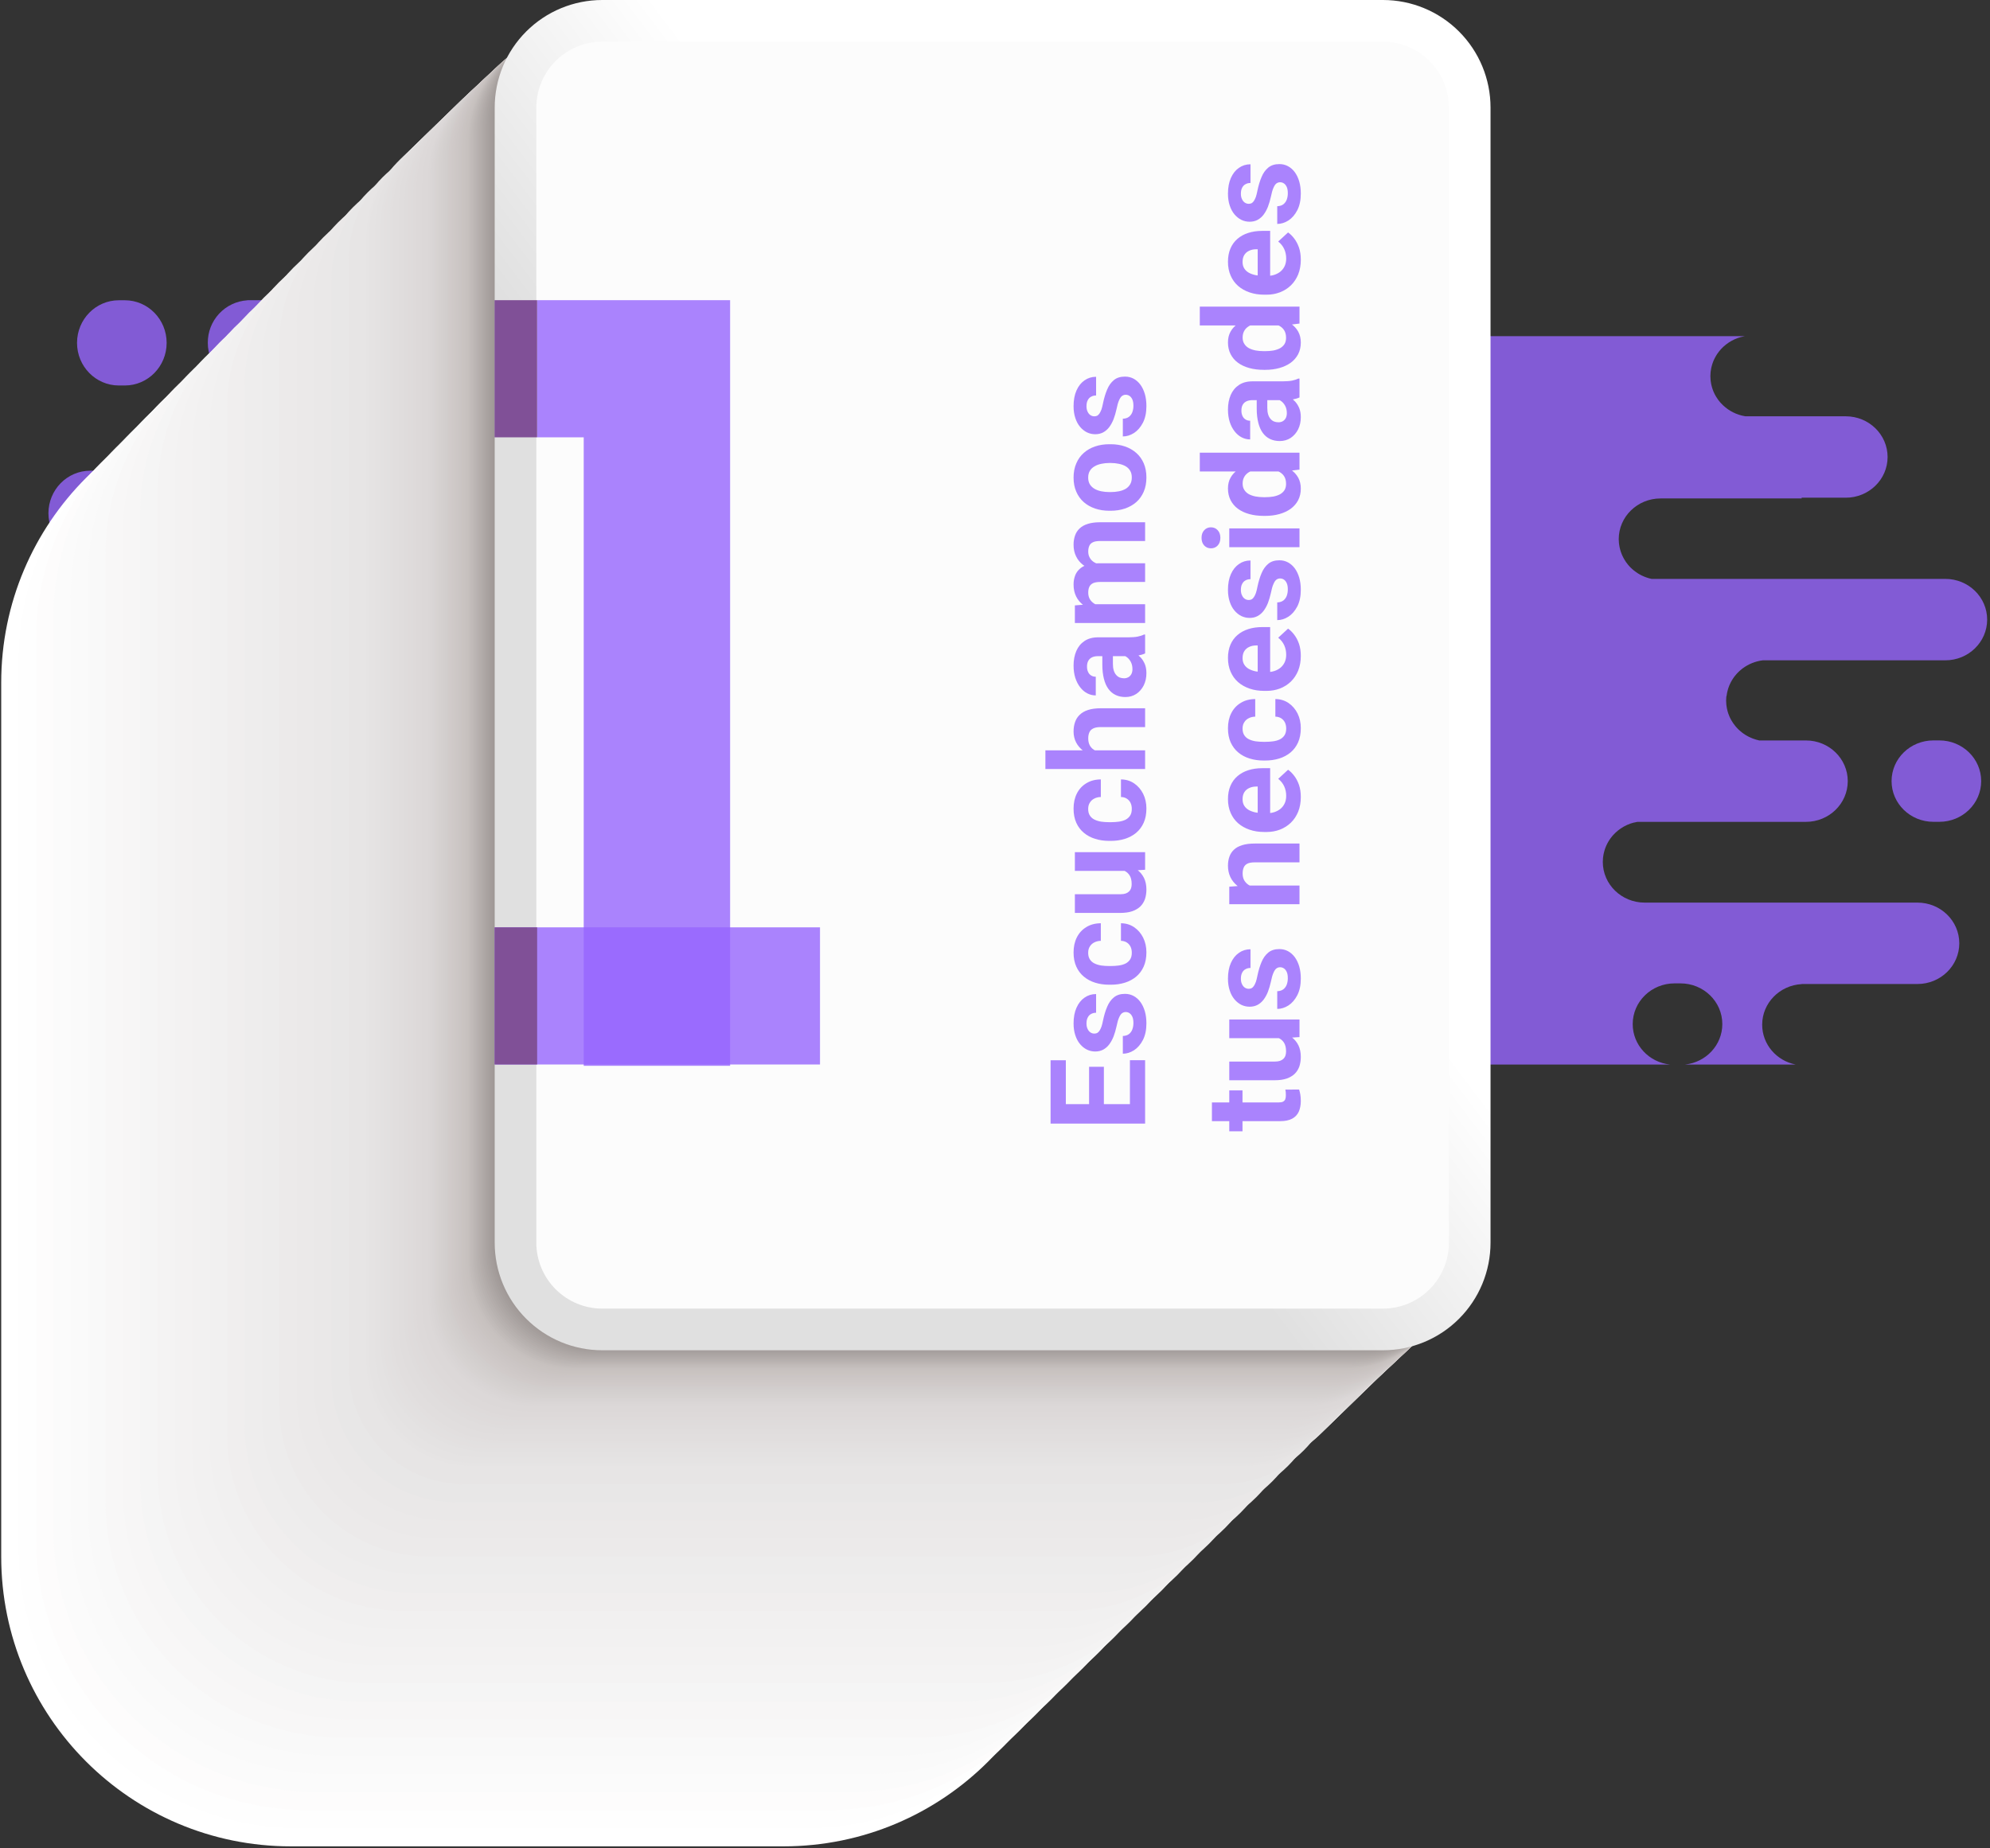 <svg width="464" height="431" viewBox="0 0 464 431" fill="none" xmlns="http://www.w3.org/2000/svg">
<rect x="0" y="0" width="464" height="431" fill="#333333" stroke="none"/>
<path d="M27.712 89.896H29.105C34.493 89.896 38.856 85.443 38.856 79.959C38.856 74.475 34.493 70.023 29.105 70.023H27.712C22.328 70.023 17.961 74.475 17.961 79.959C17.961 85.443 22.328 89.896 27.712 89.896Z" fill="#9665FD" fill-opacity="0.8"/>
<path d="M103.87 70.004H57.665V70.032C55.154 70.195 52.801 71.314 51.088 73.158C49.376 75.002 48.433 77.433 48.454 79.95C48.454 85.257 52.532 89.576 57.665 89.868V89.896H84.663C90.047 89.896 94.414 94.349 94.414 99.833C94.414 105.317 90.047 109.769 84.663 109.769H21.046C15.659 109.769 11.293 114.222 11.293 119.706C11.293 120.032 11.311 120.355 11.342 120.672C11.342 120.78 11.37 120.883 11.386 120.982C11.411 121.19 11.438 121.398 11.476 121.603C11.501 121.731 11.531 121.855 11.562 121.979C11.603 122.156 11.643 122.336 11.696 122.51C11.749 122.684 11.777 122.774 11.82 122.904C11.864 123.035 11.929 123.215 11.991 123.376C12.053 123.538 12.099 123.647 12.158 123.78C12.217 123.914 12.289 124.06 12.354 124.196C12.419 124.333 12.497 124.476 12.571 124.609C12.646 124.743 12.711 124.845 12.782 124.963C12.854 125.081 12.959 125.252 13.055 125.389C13.151 125.525 13.185 125.569 13.251 125.659C13.366 125.814 13.477 125.969 13.601 126.118L13.685 126.212C14.386 127.033 15.216 127.735 16.143 128.289L16.18 128.311C16.404 128.441 16.636 128.565 16.872 128.677L16.947 128.714C17.18 128.826 17.418 128.925 17.66 129.025L17.741 129.053C17.989 129.143 18.241 129.227 18.495 129.295L18.557 129.314C18.821 129.382 19.091 129.444 19.364 129.494H58.67C64.055 129.494 68.421 133.947 68.421 139.43C68.421 144.914 64.055 149.367 58.67 149.367H47.784C47.307 149.475 46.84 149.618 46.384 149.796L46.17 149.876C45.996 149.948 45.829 150.029 45.664 150.112L45.354 150.255C45.199 150.339 45.044 150.426 44.901 150.516C44.758 150.606 44.693 150.64 44.591 150.709C44.488 150.777 44.311 150.895 44.175 150.994L43.864 151.224C43.737 151.326 43.61 151.429 43.486 151.535C43.362 151.64 43.287 151.718 43.176 151.811C43.064 151.904 42.949 152.025 42.84 152.121C42.732 152.218 42.636 152.351 42.53 152.469C42.425 152.587 42.344 152.674 42.257 152.78C42.08 153 41.913 153.23 41.754 153.466C41.689 153.562 41.63 153.668 41.568 153.777C41.472 153.932 41.379 154.087 41.289 154.245C41.199 154.404 41.174 154.472 41.118 154.587C41.062 154.702 40.963 154.897 40.892 155.062C40.82 155.227 40.795 155.301 40.749 155.422C40.702 155.543 40.622 155.755 40.566 155.925C40.529 156.046 40.488 156.168 40.454 156.292C40.401 156.469 40.358 156.652 40.318 156.835C40.29 156.953 40.262 157.071 40.24 157.192C40.2 157.397 40.172 157.605 40.147 157.813C40.147 157.916 40.116 158.018 40.106 158.124C40.075 158.434 40.057 158.745 40.057 159.077C40.057 159.409 40.075 159.735 40.106 160.058C40.106 160.167 40.138 160.276 40.15 160.369C40.178 160.577 40.206 160.788 40.246 160.99C40.271 161.12 40.305 161.248 40.333 161.375C40.377 161.552 40.417 161.732 40.47 161.906C40.522 162.08 40.556 162.179 40.603 162.316C40.65 162.452 40.712 162.626 40.771 162.782C40.83 162.937 40.889 163.064 40.954 163.204C41.019 163.344 41.078 163.48 41.149 163.617C41.221 163.754 41.298 163.903 41.379 164.042C41.459 164.182 41.519 164.281 41.593 164.399C41.667 164.517 41.779 164.688 41.875 164.831L42.096 165.142C42.207 165.288 42.322 165.433 42.44 165.573C42.508 165.654 42.58 165.732 42.651 165.809C42.788 165.958 42.924 166.12 43.067 166.247L43.244 166.412C43.408 166.564 43.576 166.722 43.75 166.859L43.846 166.93C45.212 168.013 46.847 168.704 48.575 168.93H91.174C96.558 168.93 100.925 173.383 100.925 178.867C100.925 184.35 96.558 188.803 91.174 188.803H22.675C21.922 188.971 21.193 189.231 20.503 189.577L20.289 189.682C20.118 189.772 19.951 189.872 19.786 189.971C19.699 190.024 19.616 190.073 19.532 190.129C19.377 190.229 19.221 190.334 19.079 190.44L18.815 190.642C18.678 190.75 18.539 190.862 18.408 190.977L18.148 191.219C18.024 191.337 17.899 191.455 17.782 191.576C17.664 191.697 17.608 191.769 17.521 191.868C17.434 191.968 17.304 192.107 17.21 192.235C17.037 192.449 16.872 192.676 16.717 192.905C16.646 193.011 16.587 193.12 16.518 193.216C16.45 193.312 16.335 193.526 16.252 193.663C16.168 193.8 16.134 193.896 16.075 194.014C16.016 194.132 15.923 194.324 15.854 194.483C15.786 194.641 15.755 194.722 15.709 194.846C15.662 194.97 15.584 195.175 15.528 195.343C15.473 195.511 15.451 195.588 15.417 195.712C15.364 195.889 15.321 196.073 15.28 196.253C15.252 196.374 15.224 196.492 15.2 196.613C15.162 196.815 15.134 197.023 15.11 197.234C15.11 197.34 15.079 197.439 15.069 197.544C15.038 197.855 15.02 198.166 15.02 198.498C15.02 203.991 19.386 208.434 24.773 208.434H57.668V208.615H67.955C73.34 208.615 77.706 213.071 77.706 218.551C77.706 224.032 73.34 228.488 67.955 228.488H44.557C44.268 228.538 43.983 228.597 43.703 228.671C41.805 229.175 40.103 230.241 38.822 231.73L38.719 231.845C38.589 232 38.471 232.155 38.35 232.323C38.288 232.407 38.226 232.487 38.167 232.574C38.065 232.72 37.971 232.885 37.878 233.022C37.785 233.158 37.742 233.242 37.68 233.357C37.618 233.472 37.525 233.643 37.45 233.789C37.376 233.935 37.323 234.053 37.261 234.189C37.199 234.326 37.14 234.466 37.084 234.608C37.028 234.751 36.972 234.919 36.919 235.068C36.867 235.217 36.829 235.338 36.789 235.475C36.749 235.611 36.699 235.822 36.656 235.999C36.628 236.127 36.597 236.251 36.572 236.381C36.532 236.583 36.504 236.791 36.479 237.002C36.479 237.108 36.445 237.217 36.435 237.313C36.404 237.624 36.386 237.953 36.386 238.282C36.386 238.611 36.404 238.903 36.432 239.213C36.432 239.316 36.457 239.415 36.469 239.524C36.497 239.732 36.525 239.937 36.562 240.145C36.584 240.26 36.609 240.375 36.634 240.49C36.674 240.673 36.721 240.856 36.774 241.036C36.805 241.154 36.839 241.269 36.876 241.384C36.932 241.561 36.997 241.735 37.062 241.909C37.106 242.017 37.143 242.126 37.189 242.219C37.276 242.424 37.376 242.626 37.475 242.84C37.574 243.055 37.649 243.151 37.742 243.328C37.835 243.505 37.9 243.604 37.987 243.738C38.074 243.871 38.167 244.002 38.263 244.135C38.359 244.269 38.403 244.331 38.477 244.427C38.552 244.523 38.694 244.7 38.809 244.834C38.874 244.911 38.943 244.986 39.011 245.06C39.141 245.2 39.272 245.34 39.405 245.47L39.554 245.61C40.269 246.278 41.08 246.835 41.959 247.262L42.043 247.302C42.257 247.405 42.474 247.498 42.698 247.582L42.794 247.619C43.024 247.706 43.256 247.784 43.495 247.852C44.354 248.103 45.244 248.231 46.139 248.234H106.001C106.896 248.231 107.786 248.103 108.645 247.852H274.298V70.004H103.87ZM89.781 149.414H88.387C83 149.414 78.637 144.961 78.637 139.477C78.637 133.993 83 129.54 88.387 129.54H89.781C95.165 129.54 99.531 133.993 99.531 139.477C99.531 144.961 95.165 149.414 89.781 149.414Z" fill="#9665FD" fill-opacity="0.8"/>
<g style="mix-blend-mode:multiply">
<path d="M182.674 91.65H67.812C30.516 91.65 0.282 121.904 0.282 159.223V363.006C0.282 400.325 30.516 430.578 67.812 430.578H182.674C219.97 430.578 250.204 400.325 250.204 363.006V159.223C250.204 121.904 219.97 91.65 182.674 91.65Z" fill="white"/>
<path d="M187.791 88.741H69.83C33.658 88.741 4.335 118.082 4.335 154.276V360.817C4.335 397.011 33.658 426.352 69.83 426.352H187.791C223.963 426.352 253.286 397.011 253.286 360.817V154.276C253.286 118.082 223.963 88.741 187.791 88.741Z" fill="#FEFEFE"/>
<path d="M192.909 85.834H71.847C36.799 85.834 8.388 114.264 8.388 149.333V358.631C8.388 393.7 36.799 422.129 71.847 422.129H192.909C227.956 422.129 256.368 393.7 256.368 358.631V149.333C256.368 114.264 227.956 85.834 192.909 85.834Z" fill="#FDFCFC"/>
<path d="M198.029 82.925H73.864C39.941 82.925 12.441 110.442 12.441 144.386V356.441C12.441 390.386 39.941 417.903 73.864 417.903H198.029C231.952 417.903 259.452 390.386 259.452 356.441V144.386C259.452 110.442 231.952 82.925 198.029 82.925Z" fill="#FBFBFB"/>
<path d="M203.146 80.018H75.881C43.082 80.018 16.494 106.624 16.494 139.443V354.255C16.494 387.075 43.082 413.68 75.881 413.68H203.146C235.945 413.68 262.534 387.075 262.534 354.255V139.443C262.534 106.624 235.945 80.018 203.146 80.018Z" fill="#FAFAFA"/>
<path d="M208.264 77.109H77.898C46.224 77.109 20.546 102.802 20.546 134.496V352.069C20.546 383.763 46.224 409.457 77.898 409.457H208.264C239.938 409.457 265.615 383.763 265.615 352.069V134.496C265.615 102.802 239.938 77.109 208.264 77.109Z" fill="#F9F9F9"/>
<path d="M213.381 74.199H79.918C49.367 74.199 24.599 98.982 24.599 129.553V349.877C24.599 380.448 49.367 405.231 79.918 405.231H213.381C243.933 405.231 268.7 380.448 268.7 349.877V129.553C268.7 98.982 243.933 74.199 213.381 74.199Z" fill="#F8F7F7"/>
<path d="M218.498 71.293H81.936C52.508 71.293 28.652 95.163 28.652 124.609V347.691C28.652 377.137 52.508 401.007 81.936 401.007H218.498C247.926 401.007 271.782 377.137 271.782 347.691V124.609C271.782 95.163 247.926 71.293 218.498 71.293Z" fill="#F7F6F6"/>
<path d="M223.616 68.383H83.953C55.649 68.383 32.705 91.342 32.705 119.663V345.502C32.705 373.823 55.649 396.781 83.953 396.781H223.616C251.919 396.781 274.863 373.823 274.863 345.502V119.663C274.863 91.342 251.919 68.383 223.616 68.383Z" fill="#F5F5F5"/>
<path d="M228.733 65.477H85.97C58.791 65.477 36.758 87.523 36.758 114.719V343.316C36.758 370.511 58.791 392.558 85.97 392.558H228.733C255.912 392.558 277.945 370.511 277.945 343.316V114.719C277.945 87.523 255.912 65.477 228.733 65.477Z" fill="#F4F3F3"/>
<path d="M233.857 62.567H87.99C61.935 62.567 40.814 83.702 40.814 109.772V341.13C40.814 367.2 61.935 388.335 87.99 388.335H233.857C259.911 388.335 281.033 367.2 281.033 341.13V109.772C281.033 83.702 259.911 62.567 233.857 62.567Z" fill="#F3F2F2"/>
<path d="M238.974 59.657H90.007C65.077 59.657 44.867 79.88 44.867 104.826V338.94C44.867 363.886 65.077 384.109 90.007 384.109H238.974C263.904 384.109 284.114 363.886 284.114 338.94V104.826C284.114 79.88 263.904 59.657 238.974 59.657Z" fill="#F2F1F1"/>
<path d="M244.088 56.751H92.027C68.22 56.751 48.92 76.063 48.92 99.885V336.751C48.92 360.574 68.22 379.886 92.027 379.886H244.088C267.896 379.886 287.196 360.574 287.196 336.751V99.885C287.196 76.063 267.896 56.751 244.088 56.751Z" fill="#F1F0F0"/>
<path d="M249.208 53.841H94.044C71.361 53.841 52.973 72.241 52.973 94.939V334.562C52.973 357.26 71.361 375.66 94.044 375.66H249.208C271.892 375.66 290.28 357.26 290.28 334.562V94.939C290.28 72.241 271.892 53.841 249.208 53.841Z" fill="#F0EEEE"/>
<path d="M254.326 50.935H96.062C74.502 50.935 57.026 68.423 57.026 89.995V332.376C57.026 353.948 74.502 371.436 96.062 371.436H254.326C275.885 371.436 293.362 353.948 293.362 332.376V89.995C293.362 68.423 275.885 50.935 254.326 50.935Z" fill="#EEEDED"/>
<path d="M259.443 48.025H98.079C77.644 48.025 61.078 64.601 61.078 85.049V330.19C61.078 350.637 77.644 367.213 98.079 367.213H259.443C279.878 367.213 296.443 350.637 296.443 330.19V85.049C296.443 64.601 279.878 48.025 259.443 48.025Z" fill="#EDECEC"/>
<path d="M264.56 45.116H100.096C80.785 45.116 65.131 60.78 65.131 80.102V328.001C65.131 347.323 80.785 362.987 100.096 362.987H264.56C283.871 362.987 299.525 347.323 299.525 328.001V80.102C299.525 60.78 283.871 45.116 264.56 45.116Z" fill="#ECEAEA"/>
<path d="M269.681 42.209H102.113C83.927 42.209 69.184 56.961 69.184 75.159V325.815C69.184 344.012 83.927 358.764 102.113 358.764H269.681C287.867 358.764 302.61 344.012 302.61 325.815V75.159C302.61 56.961 287.867 42.209 269.681 42.209Z" fill="#EBE9E9"/>
<path d="M274.795 39.3H104.133C87.07 39.3 73.237 53.141 73.237 70.215V323.622C73.237 340.696 87.07 354.538 104.133 354.538H274.795C291.858 354.538 305.691 340.696 305.691 323.622V70.215C305.691 53.141 291.858 39.3 274.795 39.3Z" fill="#EAE8E8"/>
<path d="M279.912 36.393H106.15C90.211 36.393 77.29 49.322 77.29 65.272V321.436C77.29 337.385 90.211 350.315 106.15 350.315H279.912C295.851 350.315 308.773 337.385 308.773 321.436V65.272C308.773 49.322 295.851 36.393 279.912 36.393Z" fill="#E8E7E7"/>
<path d="M285.033 33.483H108.168C93.353 33.483 81.343 45.501 81.343 60.325V319.25C81.343 334.074 93.353 346.092 108.168 346.092H285.033C299.848 346.092 311.857 334.074 311.857 319.25V60.325C311.857 45.501 299.848 33.483 285.033 33.483Z" fill="#E7E5E5"/>
<path d="M290.153 30.574H110.188C96.497 30.574 85.399 41.679 85.399 55.378V317.061C85.399 330.76 96.497 341.866 110.188 341.866H290.153C303.844 341.866 314.942 330.76 314.942 317.061V55.378C314.942 41.679 303.844 30.574 290.153 30.574Z" fill="#E6E4E4"/>
<path d="M290.839 29.906H110.874C97.183 29.906 86.085 41.012 86.085 54.711V316.393C86.085 330.093 97.183 341.198 110.874 341.198H290.839C304.529 341.198 315.628 330.093 315.628 316.393V54.711C315.628 41.012 304.529 29.906 290.839 29.906Z" fill="#E5E3E3"/>
<path d="M291.528 29.239H111.562C97.872 29.239 86.773 40.344 86.773 54.043V315.726C86.773 329.425 97.872 340.53 111.562 340.53H291.528C305.218 340.53 316.317 329.425 316.317 315.726V54.043C316.317 40.344 305.218 29.239 291.528 29.239Z" fill="#E5E3E3"/>
<path d="M292.217 28.571H112.251C98.561 28.571 87.463 39.676 87.463 53.376V315.058C87.463 328.757 98.561 339.863 112.251 339.863H292.217C305.907 339.863 317.006 328.757 317.006 315.058V53.376C317.006 39.676 305.907 28.571 292.217 28.571Z" fill="#E4E2E2"/>
<path d="M292.903 27.903H112.937C99.247 27.903 88.148 39.009 88.148 52.708V314.391C88.148 328.09 99.247 339.195 112.937 339.195H292.903C306.593 339.195 317.692 328.09 317.692 314.391V52.708C317.692 39.009 306.593 27.903 292.903 27.903Z" fill="#E4E2E2"/>
<path d="M293.591 27.233H113.626C99.936 27.233 88.837 38.338 88.837 52.037V313.72C88.837 327.419 99.936 338.524 113.626 338.524H293.591C307.282 338.524 318.38 327.419 318.38 313.72V52.037C318.38 38.338 307.282 27.233 293.591 27.233Z" fill="#E3E1E1"/>
<path d="M294.28 26.565H114.315C100.625 26.565 89.526 37.67 89.526 51.37V313.052C89.526 326.751 100.625 337.857 114.315 337.857H294.28C307.971 337.857 319.069 326.751 319.069 313.052V51.37C319.069 37.67 307.971 26.565 294.28 26.565Z" fill="#E3E0E0"/>
<path d="M294.966 25.898H115.001C101.31 25.898 90.212 37.003 90.212 50.702V312.385C90.212 326.084 101.31 337.189 115.001 337.189H294.966C308.657 337.189 319.755 326.084 319.755 312.385V50.702C319.755 37.003 308.657 25.898 294.966 25.898Z" fill="#E2E0E0"/>
<path d="M295.655 25.23H115.69C101.999 25.23 90.901 36.335 90.901 50.034V311.717C90.901 325.416 101.999 336.521 115.69 336.521H295.655C309.346 336.521 320.444 325.416 320.444 311.717V50.034C320.444 36.335 309.346 25.23 295.655 25.23Z" fill="#E2DFDF"/>
<path d="M296.344 24.559H116.379C102.688 24.559 91.59 35.664 91.59 49.364V311.046C91.59 324.745 102.688 335.851 116.379 335.851H296.344C310.035 335.851 321.133 324.745 321.133 311.046V49.364C321.133 35.664 310.035 24.559 296.344 24.559Z" fill="#E1DEDE"/>
<path d="M297.03 23.892H117.065C103.374 23.892 92.276 34.997 92.276 48.696V310.379C92.276 324.078 103.374 335.183 117.065 335.183H297.03C310.72 335.183 321.819 324.078 321.819 310.379V48.696C321.819 34.997 310.72 23.892 297.03 23.892Z" fill="#E1DEDE"/>
<path d="M297.719 23.224H117.754C104.063 23.224 92.965 34.329 92.965 48.028V309.711C92.965 323.41 104.063 334.515 117.754 334.515H297.719C311.409 334.515 322.508 323.41 322.508 309.711V48.028C322.508 34.329 311.409 23.224 297.719 23.224Z" fill="#E0DDDD"/>
<path d="M298.408 22.556H118.442C104.752 22.556 93.653 33.662 93.653 47.361V309.043C93.653 322.743 104.752 333.848 118.442 333.848H298.408C312.098 333.848 323.197 322.743 323.197 309.043V47.361C323.197 33.662 312.098 22.556 298.408 22.556Z" fill="#E0DDDD"/>
<path d="M299.097 21.886H119.131C105.441 21.886 94.342 32.991 94.342 46.69V308.373C94.342 322.072 105.441 333.177 119.131 333.177H299.097C312.787 333.177 323.886 322.072 323.886 308.373V46.69C323.886 32.991 312.787 21.886 299.097 21.886Z" fill="#DFDCDC"/>
<path d="M299.783 21.218H119.817C106.127 21.218 95.028 32.323 95.028 46.022V307.705C95.028 321.404 106.127 332.509 119.817 332.509H299.783C313.473 332.509 324.572 321.404 324.572 307.705V46.022C324.572 32.323 313.473 21.218 299.783 21.218Z" fill="#DFDBDB"/>
<path d="M300.471 20.55H120.506C106.816 20.55 95.717 31.656 95.717 45.355V307.037C95.717 320.737 106.816 331.842 120.506 331.842H300.471C314.162 331.842 325.26 320.737 325.26 307.037V45.355C325.26 31.656 314.162 20.55 300.471 20.55Z" fill="#DEDBDB"/>
<path d="M301.16 19.883H121.195C107.504 19.883 96.406 30.988 96.406 44.687V306.37C96.406 320.069 107.504 331.174 121.195 331.174H301.16C314.851 331.174 325.949 320.069 325.949 306.37V44.687C325.949 30.988 314.851 19.883 301.16 19.883Z" fill="#DEDADA"/>
<path d="M301.846 19.215H121.881C108.19 19.215 97.092 30.32 97.092 44.02V305.702C97.092 319.401 108.19 330.507 121.881 330.507H301.846C315.537 330.507 326.635 319.401 326.635 305.702V44.02C326.635 30.32 315.537 19.215 301.846 19.215Z" fill="#DDD9D9"/>
<path d="M302.535 18.544H122.57C108.879 18.544 97.781 29.65 97.781 43.349V305.031C97.781 318.731 108.879 329.836 122.57 329.836H302.535C316.226 329.836 327.324 318.731 327.324 305.031V43.349C327.324 29.65 316.226 18.544 302.535 18.544Z" fill="#DDD9D9"/>
<path d="M303.224 17.877H123.259C109.568 17.877 98.47 28.982 98.47 42.681V304.364C98.47 318.063 109.568 329.168 123.259 329.168H303.224C316.915 329.168 328.013 318.063 328.013 304.364V42.681C328.013 28.982 316.915 17.877 303.224 17.877Z" fill="#DCD8D8"/>
<path d="M303.91 17.209H123.945C110.254 17.209 99.156 28.314 99.156 42.014V303.696C99.156 317.395 110.254 328.501 123.945 328.501H303.91C317.6 328.501 328.699 317.395 328.699 303.696V42.014C328.699 28.314 317.6 17.209 303.91 17.209Z" fill="#DCD8D8"/>
<path d="M304.599 16.541H124.634C110.943 16.541 99.844 27.647 99.844 41.346V303.029C99.844 316.728 110.943 327.833 124.634 327.833H304.599C318.289 327.833 329.388 316.728 329.388 303.029V41.346C329.388 27.647 318.289 16.541 304.599 16.541Z" fill="#DBD7D7"/>
<path d="M305.027 16.141H125.062C111.371 16.141 100.273 27.246 100.273 40.945V302.628C100.273 316.327 111.371 327.432 125.062 327.432H305.027C318.718 327.432 329.816 316.327 329.816 302.628V40.945C329.816 27.246 318.718 16.141 305.027 16.141Z" fill="#DAD6D6"/>
<path d="M305.455 15.74H125.49C111.799 15.74 100.701 26.846 100.701 40.545V302.227C100.701 315.927 111.799 327.032 125.49 327.032H305.455C319.146 327.032 330.244 315.927 330.244 302.227V40.545C330.244 26.846 319.146 15.74 305.455 15.74Z" fill="#D9D5D5"/>
<path d="M305.881 15.34H125.915C112.225 15.34 101.126 26.445 101.126 40.144V301.827C101.126 315.526 112.225 326.631 125.915 326.631H305.881C319.571 326.631 330.669 315.526 330.669 301.827V40.144C330.669 26.445 319.571 15.34 305.881 15.34Z" fill="#D8D4D4"/>
<path d="M306.309 14.939H126.343C112.653 14.939 101.554 26.044 101.554 39.744V301.426C101.554 315.125 112.653 326.231 126.343 326.231H306.309C319.999 326.231 331.098 315.125 331.098 301.426V39.744C331.098 26.044 319.999 14.939 306.309 14.939Z" fill="#D7D3D2"/>
<path d="M306.737 14.539H126.772C113.081 14.539 101.983 25.644 101.983 39.343V301.026C101.983 314.725 113.081 325.83 126.772 325.83H306.737C320.428 325.83 331.526 314.725 331.526 301.026V39.343C331.526 25.644 320.428 14.539 306.737 14.539Z" fill="#D6D2D1"/>
<path d="M307.165 14.138H127.2C113.509 14.138 102.411 25.243 102.411 38.943V300.625C102.411 314.324 113.509 325.43 127.2 325.43H307.165C320.856 325.43 331.954 314.324 331.954 300.625V38.943C331.954 25.243 320.856 14.138 307.165 14.138Z" fill="#D5D1D0"/>
<path d="M307.59 13.738H127.625C113.935 13.738 102.836 24.843 102.836 38.542V300.225C102.836 313.924 113.935 325.029 127.625 325.029H307.59C321.281 325.029 332.379 313.924 332.379 300.225V38.542C332.379 24.843 321.281 13.738 307.59 13.738Z" fill="#D4D0CF"/>
<path d="M308.019 13.337H128.053C114.363 13.337 103.264 24.442 103.264 38.141V299.824C103.264 313.523 114.363 324.628 128.053 324.628H308.019C321.709 324.628 332.808 313.523 332.808 299.824V38.141C332.808 24.442 321.709 13.337 308.019 13.337Z" fill="#D3CFCE"/>
<path d="M308.447 12.936H128.482C114.791 12.936 103.693 24.042 103.693 37.741V299.423C103.693 313.123 114.791 324.228 128.482 324.228H308.447C322.137 324.228 333.236 313.123 333.236 299.423V37.741C333.236 24.042 322.137 12.936 308.447 12.936Z" fill="#D2CECD"/>
<path d="M308.875 12.536H128.91C115.219 12.536 104.121 23.641 104.121 37.34V299.023C104.121 312.722 115.219 323.827 128.91 323.827H308.875C322.566 323.827 333.664 312.722 333.664 299.023V37.34C333.664 23.641 322.566 12.536 308.875 12.536Z" fill="#D1CDCC"/>
<path d="M309.3 12.135H129.335C115.644 12.135 104.546 23.241 104.546 36.94V298.622C104.546 312.321 115.644 323.427 129.335 323.427H309.3C322.991 323.427 334.089 312.321 334.089 298.622V36.94C334.089 23.241 322.991 12.135 309.3 12.135Z" fill="#D1CBCA"/>
<path d="M309.728 11.735H129.763C116.073 11.735 104.974 22.84 104.974 36.539V298.222C104.974 311.921 116.073 323.026 129.763 323.026H309.728C323.419 323.026 334.517 311.921 334.517 298.222V36.539C334.517 22.84 323.419 11.735 309.728 11.735Z" fill="#D0CAC9"/>
<path d="M310.157 11.334H130.192C116.501 11.334 105.403 22.439 105.403 36.139V297.821C105.403 311.52 116.501 322.626 130.192 322.626H310.157C323.847 322.626 334.946 311.52 334.946 297.821V36.139C334.946 22.439 323.847 11.334 310.157 11.334Z" fill="#CFC9C8"/>
<path d="M310.585 10.933H130.62C116.929 10.933 105.831 22.039 105.831 35.738V297.421C105.831 311.12 116.929 322.225 130.62 322.225H310.585C324.276 322.225 335.374 311.12 335.374 297.421V35.738C335.374 22.039 324.276 10.933 310.585 10.933Z" fill="#CEC8C7"/>
<path d="M311.01 10.533H131.045C117.354 10.533 106.256 21.638 106.256 35.337V297.02C106.256 310.719 117.354 321.824 131.045 321.824H311.01C324.701 321.824 335.799 310.719 335.799 297.02V35.337C335.799 21.638 324.701 10.533 311.01 10.533Z" fill="#CDC7C6"/>
<path d="M311.438 10.132H131.473C117.783 10.132 106.684 21.238 106.684 34.937V296.619C106.684 310.319 117.783 321.424 131.473 321.424H311.438C325.129 321.424 336.227 310.319 336.227 296.619V34.937C336.227 21.238 325.129 10.132 311.438 10.132Z" fill="#CCC6C5"/>
<path d="M311.867 9.732H131.901C118.211 9.732 107.112 20.837 107.112 34.536V296.219C107.112 309.918 118.211 321.023 131.901 321.023H311.867C325.557 321.023 336.656 309.918 336.656 296.219V34.536C336.656 20.837 325.557 9.732 311.867 9.732Z" fill="#CBC5C4"/>
<path d="M312.295 9.334H132.33C118.639 9.334 107.541 20.44 107.541 34.139V295.821C107.541 309.52 118.639 320.626 132.33 320.626H312.295C325.985 320.626 337.084 309.52 337.084 295.821V34.139C337.084 20.44 325.985 9.334 312.295 9.334Z" fill="#CAC4C2"/>
<path d="M312.72 8.934H132.755C119.064 8.934 107.966 20.039 107.966 33.738V295.421C107.966 309.12 119.064 320.225 132.755 320.225H312.72C326.411 320.225 337.509 309.12 337.509 295.421V33.738C337.509 20.039 326.411 8.934 312.72 8.934Z" fill="#C9C3C1"/>
<path d="M313.148 8.533H133.183C119.493 8.533 108.394 19.639 108.394 33.338V295.02C108.394 308.719 119.493 319.825 133.183 319.825H313.148C326.839 319.825 337.937 308.719 337.937 295.02V33.338C337.937 19.639 326.839 8.533 313.148 8.533Z" fill="#C8C2C0"/>
<path d="M313.577 8.133H133.611C119.921 8.133 108.822 19.238 108.822 32.937V294.62C108.822 308.319 119.921 319.424 133.611 319.424H313.577C327.267 319.424 338.366 308.319 338.366 294.62V32.937C338.366 19.238 327.267 8.133 313.577 8.133Z" fill="#C7C1BF"/>
<path d="M313.949 7.831H133.984C120.293 7.831 109.195 18.937 109.195 32.636V294.318C109.195 308.018 120.293 319.123 133.984 319.123H313.949C327.64 319.123 338.738 308.018 338.738 294.318V32.636C338.738 18.937 327.64 7.831 313.949 7.831Z" fill="#C5BFBD"/>
<path d="M314.324 7.527H134.359C120.669 7.527 109.57 18.632 109.57 32.331V294.014C109.57 307.713 120.669 318.819 134.359 318.819H314.324C328.015 318.819 339.113 307.713 339.113 294.014V32.331C339.113 18.632 328.015 7.527 314.324 7.527Z" fill="#C2BCBA"/>
<path d="M314.697 7.226H134.732C121.041 7.226 109.943 18.331 109.943 32.03V293.713C109.943 307.412 121.041 318.517 134.732 318.517H314.697C328.387 318.517 339.486 307.412 339.486 293.713V32.03C339.486 18.331 328.387 7.226 314.697 7.226Z" fill="#C0BAB8"/>
<path d="M315.072 6.925H135.107C121.416 6.925 110.318 18.03 110.318 31.729V293.412C110.318 307.111 121.416 318.216 135.107 318.216H315.072C328.763 318.216 339.861 307.111 339.861 293.412V31.729C339.861 18.03 328.763 6.925 315.072 6.925Z" fill="#BDB7B5"/>
<path d="M315.445 6.623H135.479C121.789 6.623 110.69 17.729 110.69 31.428V293.111C110.69 306.81 121.789 317.915 135.479 317.915H315.445C329.135 317.915 340.234 306.81 340.234 293.111V31.428C340.234 17.729 329.135 6.623 315.445 6.623Z" fill="#BBB5B3"/>
<path d="M315.817 6.322H135.852C122.161 6.322 111.063 17.427 111.063 31.127V292.809C111.063 306.508 122.161 317.614 135.852 317.614H315.817C329.508 317.614 340.606 306.508 340.606 292.809V31.127C340.606 17.427 329.508 6.322 315.817 6.322Z" fill="#B8B2B0"/>
<path d="M316.193 6.021H136.227C122.537 6.021 111.438 17.126 111.438 30.826V292.508C111.438 306.207 122.537 317.313 136.227 317.313H316.193C329.883 317.313 340.982 306.207 340.982 292.508V30.826C340.982 17.126 329.883 6.021 316.193 6.021Z" fill="#B6B0AE"/>
<path d="M316.565 5.72H136.6C122.909 5.72 111.811 16.825 111.811 30.524V292.207C111.811 305.906 122.909 317.011 136.6 317.011H316.565C330.256 317.011 341.354 305.906 341.354 292.207V30.524C341.354 16.825 330.256 5.72 316.565 5.72Z" fill="#B4ADAB"/>
<path d="M316.941 5.419H136.975C123.285 5.419 112.186 16.524 112.186 30.223V291.906C112.186 305.605 123.285 316.71 136.975 316.71H316.941C330.631 316.71 341.73 305.605 341.73 291.906V30.223C341.73 16.524 330.631 5.419 316.941 5.419Z" fill="#B1ABA9"/>
<path d="M317.313 5.117H137.348C123.657 5.117 112.559 16.223 112.559 29.922V291.605C112.559 305.304 123.657 316.409 137.348 316.409H317.313C331.003 316.409 342.102 305.304 342.102 291.605V29.922C342.102 16.223 331.003 5.117 317.313 5.117Z" fill="#AFA8A6"/>
<path d="M317.688 4.816H137.723C124.033 4.816 112.934 15.921 112.934 29.621V291.303C112.934 305.002 124.033 316.108 137.723 316.108H317.688C331.379 316.108 342.477 305.002 342.477 291.303V29.621C342.477 15.921 331.379 4.816 317.688 4.816Z" fill="#ACA6A4"/>
<path d="M318.061 4.512H138.096C124.405 4.512 113.307 15.617 113.307 29.316V290.999C113.307 304.698 124.405 315.803 138.096 315.803H318.061C331.751 315.803 342.85 304.698 342.85 290.999V29.316C342.85 15.617 331.751 4.512 318.061 4.512Z" fill="#AAA3A1"/>
<path d="M318.436 4.211H138.471C124.78 4.211 113.682 15.316 113.682 29.015V290.698C113.682 304.397 124.78 315.502 138.471 315.502H318.436C332.127 315.502 343.225 304.397 343.225 290.698V29.015C343.225 15.316 332.127 4.211 318.436 4.211Z" fill="#A7A19F"/>
<path d="M318.809 3.909H138.843C125.153 3.909 114.054 15.015 114.054 28.714V290.397C114.054 304.096 125.153 315.201 138.843 315.201H318.809C332.499 315.201 343.598 304.096 343.598 290.397V28.714C343.598 15.015 332.499 3.909 318.809 3.909Z" fill="#A59E9C"/>
<path d="M319.184 3.608H139.219C125.528 3.608 114.43 14.714 114.43 28.413V290.095C114.43 303.795 125.528 314.9 139.219 314.9H319.184C332.875 314.9 343.973 303.795 343.973 290.095V28.413C343.973 14.714 332.875 3.608 319.184 3.608Z" fill="#A39C9A"/>
<path d="M319.557 3.307H139.591C125.901 3.307 114.802 14.412 114.802 28.111V289.794C114.802 303.493 125.901 314.599 139.591 314.599H319.557C333.247 314.599 344.346 303.493 344.346 289.794V28.111C344.346 14.412 333.247 3.307 319.557 3.307Z" fill="#A09997"/>
<path d="M319.929 3.006H139.964C126.273 3.006 115.175 14.111 115.175 27.81V289.493C115.175 303.192 126.273 314.297 139.964 314.297H319.929C333.62 314.297 344.718 303.192 344.718 289.493V27.81C344.718 14.111 333.62 3.006 319.929 3.006Z" fill="#9E9795"/>
<path d="M320.304 2.705H140.339C126.649 2.705 115.55 13.81 115.55 27.509V289.192C115.55 302.891 126.649 313.996 140.339 313.996H320.304C333.995 313.996 345.093 302.891 345.093 289.192V27.509C345.093 13.81 333.995 2.705 320.304 2.705Z" fill="#9B9492"/>
<path d="M320.677 2.403H140.712C127.021 2.403 115.923 13.509 115.923 27.208V288.891C115.923 302.59 127.021 313.695 140.712 313.695H320.677C334.367 313.695 345.466 302.59 345.466 288.891V27.208C345.466 13.509 334.367 2.403 320.677 2.403Z" fill="#999290"/>
<path d="M321.052 2.102H141.087C127.397 2.102 116.298 13.208 116.298 26.907V288.589C116.298 302.288 127.397 313.394 141.087 313.394H321.052C334.743 313.394 345.841 302.288 345.841 288.589V26.907C345.841 13.208 334.743 2.102 321.052 2.102Z" fill="#968F8D"/>
<path d="M321.425 1.798H141.46C127.769 1.798 116.671 12.903 116.671 26.602V288.285C116.671 301.984 127.769 313.089 141.46 313.089H321.425C335.115 313.089 346.214 301.984 346.214 288.285V26.602C346.214 12.903 335.115 1.798 321.425 1.798Z" fill="#948D8B"/>
</g>
<path d="M452.194 172.669H450.8C445.413 172.669 441.05 176.916 441.05 182.158C441.05 187.4 445.413 191.651 450.8 191.651H452.194C457.578 191.651 461.944 187.4 461.944 182.158C461.944 176.916 457.578 172.669 452.194 172.669Z" fill="#9665FD" fill-opacity="0.8"/>
<path d="M402.603 162.148C402.628 161.949 402.656 161.748 402.697 161.552C402.721 161.428 402.755 161.307 402.787 161.185C402.827 161.015 402.867 160.844 402.92 160.679C402.973 160.515 403.007 160.418 403.053 160.288C403.1 160.158 403.162 159.978 403.221 159.841C403.28 159.704 403.342 159.574 403.404 159.44C403.466 159.307 403.528 159.176 403.6 159.046C403.671 158.916 403.749 158.773 403.829 158.639C403.91 158.506 403.969 158.409 404.043 158.298C404.118 158.186 404.23 158.021 404.326 157.888C404.422 157.754 404.472 157.695 404.546 157.602C404.658 157.462 404.773 157.323 404.891 157.189C404.959 157.111 405.03 157.037 405.102 156.962C405.238 156.82 405.375 156.68 405.517 156.546L405.694 156.391C405.859 156.242 406.026 156.099 406.203 155.966L406.296 155.894C407.679 154.855 409.31 154.198 411.026 153.988H453.587C458.971 153.988 463.338 149.737 463.338 144.495C463.338 139.253 458.971 135.002 453.587 135.002H385.089C384.338 134.841 383.609 134.593 382.916 134.263C382.845 134.229 382.773 134.201 382.705 134.164C382.531 134.077 382.364 133.984 382.199 133.888L381.945 133.738C381.79 133.642 381.635 133.543 381.492 133.428L381.228 133.235C381.092 133.133 380.955 133.027 380.822 132.925C380.688 132.822 380.648 132.773 380.561 132.695C380.474 132.617 380.313 132.472 380.195 132.354C380.077 132.236 380.021 132.167 379.934 132.077C379.847 131.987 379.717 131.847 379.624 131.726C379.45 131.519 379.285 131.305 379.13 131.084C379.059 130.984 379 130.882 378.935 130.773C378.87 130.664 378.749 130.49 378.665 130.341C378.581 130.192 378.547 130.121 378.488 130.009C378.429 129.897 378.336 129.714 378.268 129.562C378.199 129.41 378.168 129.332 378.122 129.217C378.075 129.102 377.998 128.907 377.942 128.739C377.886 128.571 377.864 128.506 377.83 128.388C377.777 128.217 377.734 128.047 377.693 127.873C377.665 127.758 377.638 127.646 377.616 127.531C377.576 127.336 377.548 127.137 377.523 126.938C377.523 126.839 377.492 126.742 377.482 126.643C377.45 126.341 377.434 126.037 377.433 125.733C377.433 120.492 381.799 116.241 387.186 116.241H420.081V116.067H430.372C435.756 116.067 440.122 111.819 440.122 106.577C440.122 101.336 435.756 97.085 430.372 97.085H406.973C406.684 97.038 406.399 96.982 406.119 96.911C404.24 96.441 402.541 95.424 401.238 93.989L401.136 93.88C401.005 93.731 400.887 93.569 400.766 93.424C400.704 93.343 400.642 93.265 400.583 93.184C400.481 93.045 400.388 92.902 400.295 92.756C400.201 92.61 400.158 92.545 400.096 92.445C400.034 92.346 399.941 92.175 399.866 92.035C399.792 91.896 399.739 91.781 399.677 91.653C399.615 91.526 399.556 91.386 399.5 91.253C399.444 91.119 399.388 90.961 399.336 90.812C399.283 90.663 399.246 90.557 399.205 90.424C399.165 90.29 399.115 90.092 399.075 89.924C399.044 89.803 399.013 89.682 398.988 89.561C398.948 89.365 398.92 89.169 398.895 88.971C398.895 88.868 398.861 88.766 398.852 88.66C398.819 88.351 398.803 88.04 398.802 87.728C398.802 87.418 398.821 87.126 398.848 86.831C398.848 86.735 398.873 86.642 398.886 86.545C398.914 86.347 398.942 86.151 398.979 85.955C399.001 85.847 399.025 85.738 399.05 85.626C399.094 85.452 399.137 85.275 399.19 85.105C399.221 84.993 399.255 84.881 399.292 84.772C399.348 84.605 399.413 84.437 399.478 84.272C399.522 84.17 399.559 84.064 399.606 83.962C399.693 83.766 399.792 83.574 399.891 83.384C399.99 83.195 400.065 83.074 400.158 82.918C400.251 82.763 400.316 82.655 400.403 82.527C400.49 82.4 400.583 82.273 400.679 82.148C400.776 82.024 400.819 81.959 400.894 81.869C400.968 81.779 401.111 81.608 401.226 81.481L401.427 81.263C401.558 81.13 401.688 80.999 401.821 80.872L401.97 80.742C402.689 80.099 403.5 79.568 404.375 79.164L404.459 79.124C404.673 79.028 404.891 78.938 405.114 78.857L405.21 78.823C405.44 78.742 405.673 78.664 405.912 78.599C406.222 78.518 406.532 78.453 406.843 78.397H203.578V248.253H389.362C384.483 247.731 380.691 243.707 380.691 238.822C380.691 233.58 385.057 229.329 390.442 229.329H391.835C397.219 229.329 401.586 233.58 401.586 238.822C401.586 243.707 397.79 247.731 392.915 248.253H418.672C414.225 247.371 410.88 243.554 410.88 238.968C410.88 233.903 414.958 229.777 420.09 229.5V229.475H447.089C452.473 229.475 456.839 225.224 456.839 219.983C456.839 214.741 452.473 210.493 447.089 210.493H383.472C378.084 210.493 373.718 206.242 373.718 201.001C373.719 200.689 373.735 200.378 373.768 200.069C373.768 199.966 373.796 199.867 373.811 199.758C373.836 199.56 373.864 199.361 373.901 199.168C373.926 199.047 373.957 198.929 373.988 198.811C374.028 198.641 374.069 198.47 374.122 198.305C374.174 198.141 374.202 198.051 374.246 197.926C374.289 197.802 374.354 197.616 374.416 197.479C374.478 197.343 374.525 197.218 374.584 197.091C374.643 196.964 374.714 196.824 374.779 196.694C374.845 196.563 374.922 196.43 374.997 196.299C375.071 196.169 375.136 196.073 375.208 195.964C375.279 195.855 375.385 195.688 375.481 195.554C375.543 195.467 375.611 195.383 375.676 195.299C375.791 195.15 375.903 194.989 376.027 194.862L376.111 194.771C376.817 193.982 377.647 193.313 378.569 192.79L378.606 192.769C378.829 192.641 379.062 192.526 379.298 192.418L379.372 192.384C379.605 192.278 379.844 192.182 380.086 192.092L380.167 192.064C380.415 191.977 380.666 191.899 380.921 191.834H380.983C381.247 191.766 381.517 191.707 381.79 191.66H421.083C426.468 191.66 430.834 187.409 430.834 182.167C430.834 176.926 426.468 172.678 421.083 172.678H410.197C409.721 172.575 409.254 172.438 408.798 172.268C408.726 172.24 408.652 172.218 408.583 172.19C408.41 172.122 408.242 172.044 408.078 171.967L407.767 171.827C407.612 171.749 407.457 171.666 407.314 171.579C407.171 171.492 407.106 171.461 407.004 171.399C406.901 171.336 406.725 171.218 406.588 171.125L406.278 170.905C406.15 170.805 406.023 170.709 405.899 170.594C405.775 170.479 405.701 170.42 405.589 170.33C405.477 170.24 405.362 170.128 405.254 170.02C405.145 169.911 405.049 169.802 404.943 169.691C404.838 169.579 404.757 169.495 404.67 169.38C404.493 169.169 404.326 168.952 404.168 168.725C404.102 168.632 404.043 168.532 403.981 168.436C403.885 168.29 403.792 168.144 403.702 167.989C403.643 167.883 403.587 167.775 403.531 167.678C403.475 167.582 403.376 167.368 403.305 167.222C403.233 167.076 403.209 166.995 403.162 166.88C403.115 166.766 403.035 166.57 402.979 166.399C402.923 166.228 402.901 166.169 402.867 166.051C402.814 165.881 402.771 165.707 402.731 165.53C402.703 165.418 402.675 165.306 402.653 165.191C402.613 164.996 402.585 164.797 402.56 164.598C402.56 164.499 402.529 164.402 402.52 164.288C402.487 163.984 402.471 163.68 402.47 163.375C402.471 163.063 402.488 162.753 402.52 162.443C402.566 162.353 402.588 162.254 402.603 162.148Z" fill="#9665FD" fill-opacity="0.8"/>
<path d="M321.425 1.798H141.46C127.769 1.798 116.671 12.903 116.671 26.602V288.285C116.671 301.984 127.769 313.089 141.46 313.089H321.425C335.115 313.089 346.214 301.984 346.214 288.285V26.602C346.214 12.903 335.115 1.798 321.425 1.798Z" fill="#FCFCFC"/>
<path d="M322.464 9.713C326.539 9.718 330.446 11.34 333.328 14.223C336.209 17.107 337.83 21.016 337.835 25.093V289.797C337.83 293.875 336.209 297.784 333.328 300.667C330.446 303.55 326.539 305.172 322.464 305.177H140.42C136.345 305.172 132.439 303.55 129.558 300.667C126.677 297.784 125.057 293.875 125.052 289.797V25.093C125.057 21.016 126.677 17.107 129.558 14.223C132.439 11.34 136.345 9.718 140.42 9.713H322.464ZM322.464 0H140.42C137.127 -2.52361e-08 133.866 0.649 130.824 1.91C127.781 3.171 125.017 5.02 122.688 7.35C120.36 9.68 118.513 12.446 117.253 15.491C115.993 18.535 115.345 21.798 115.345 25.093V289.797C115.345 293.092 115.993 296.355 117.253 299.4C118.513 302.444 120.36 305.211 122.688 307.541C125.017 309.871 127.781 311.719 130.824 312.98C133.866 314.241 137.127 314.89 140.42 314.89H322.464C329.115 314.89 335.494 312.247 340.197 307.541C344.9 302.835 347.542 296.452 347.542 289.797V25.093C347.542 18.438 344.9 12.056 340.197 7.35C335.494 2.644 329.115 0 322.464 0Z" fill="url(#paint0_linear_1096_104)"/>
<path d="M136.103 248.554H170.239V70.004H125.242V101.988H136.103V248.554Z" fill="#9665FD" fill-opacity="0.8"/>
<path d="M125.242 70.004H115.311V101.988H125.242V70.004Z" fill="#805097"/>
<path d="M191.196 216.26H115.345V248.243H191.196V216.26Z" fill="#9665FD" fill-opacity="0.8"/>
<path d="M125.242 216.26H115.311V248.243H125.242V216.26Z" fill="#805097"/>
<path d="M263.458 247.244L267 247.244L267 258.975L263.458 258.975L263.458 247.244ZM244.961 257.491L267 257.491L267 262.032L244.961 262.032L244.961 257.491ZM253.937 248.772L257.388 248.772L257.388 258.975L253.937 258.975L253.937 248.772ZM244.961 247.259L248.518 247.259L248.518 258.975L244.961 258.975L244.961 247.259ZM262.474 236.012C262.161 236.012 261.879 236.103 261.626 236.285C261.374 236.466 261.142 236.804 260.93 237.299C260.708 237.783 260.506 238.485 260.325 239.403C260.143 240.23 259.916 241.002 259.644 241.719C259.361 242.425 259.023 243.041 258.629 243.565C258.236 244.08 257.772 244.484 257.237 244.776C256.692 245.069 256.071 245.215 255.375 245.215C254.689 245.215 254.043 245.069 253.437 244.776C252.832 244.474 252.297 244.045 251.833 243.49C251.359 242.925 250.99 242.238 250.728 241.431C250.456 240.614 250.319 239.695 250.319 238.676C250.319 237.253 250.546 236.032 251 235.013C251.455 233.984 252.08 233.197 252.877 232.652C253.665 232.097 254.563 231.819 255.572 231.819L255.572 236.179C255.148 236.179 254.77 236.27 254.437 236.451C254.093 236.623 253.826 236.895 253.634 237.269C253.432 237.632 253.332 238.106 253.332 238.691C253.332 239.176 253.417 239.595 253.589 239.948C253.75 240.301 253.972 240.573 254.255 240.765C254.527 240.947 254.83 241.038 255.163 241.038C255.415 241.038 255.642 240.987 255.844 240.886C256.036 240.775 256.213 240.599 256.374 240.356C256.535 240.114 256.687 239.801 256.828 239.418C256.959 239.024 257.08 238.54 257.191 237.965C257.434 236.784 257.751 235.73 258.145 234.801C258.528 233.873 259.053 233.136 259.719 232.591C260.375 232.046 261.238 231.774 262.308 231.774C263.034 231.774 263.7 231.935 264.306 232.258C264.911 232.581 265.441 233.045 265.895 233.651C266.339 234.256 266.687 234.983 266.939 235.831C267.182 236.668 267.303 237.612 267.303 238.661C267.303 240.185 267.03 241.477 266.485 242.536C265.94 243.586 265.249 244.383 264.412 244.928C263.564 245.463 262.696 245.73 261.808 245.73L261.808 241.598C262.403 241.577 262.883 241.426 263.246 241.144C263.609 240.851 263.872 240.483 264.033 240.039C264.195 239.584 264.275 239.095 264.275 238.57C264.275 238.005 264.2 237.536 264.048 237.163C263.887 236.789 263.675 236.507 263.413 236.315C263.14 236.113 262.827 236.012 262.474 236.012ZM263.897 222.177C263.897 221.642 263.796 221.168 263.594 220.754C263.382 220.341 263.09 220.018 262.716 219.786C262.333 219.543 261.884 219.417 261.369 219.407L261.369 215.305C262.52 215.315 263.544 215.623 264.442 216.229C265.33 216.834 266.031 217.646 266.546 218.666C267.05 219.685 267.303 220.825 267.303 222.086C267.303 223.358 267.091 224.468 266.667 225.417C266.243 226.355 265.658 227.137 264.911 227.763C264.154 228.388 263.276 228.858 262.277 229.17C261.268 229.483 260.188 229.64 259.038 229.64L258.599 229.64C257.439 229.64 256.359 229.483 255.36 229.17C254.351 228.858 253.473 228.388 252.726 227.763C251.969 227.137 251.379 226.355 250.955 225.417C250.531 224.478 250.319 223.378 250.319 222.117C250.319 220.775 250.577 219.599 251.091 218.59C251.606 217.571 252.343 216.773 253.301 216.198C254.25 215.613 255.375 215.315 256.677 215.305L256.677 219.407C256.132 219.417 255.637 219.533 255.193 219.755C254.749 219.967 254.396 220.28 254.134 220.694C253.861 221.097 253.725 221.597 253.725 222.192C253.725 222.828 253.861 223.348 254.134 223.751C254.396 224.155 254.759 224.468 255.224 224.69C255.678 224.912 256.197 225.068 256.783 225.159C257.358 225.24 257.963 225.28 258.599 225.28L259.038 225.28C259.674 225.28 260.284 225.24 260.87 225.159C261.455 225.078 261.975 224.927 262.429 224.705C262.883 224.473 263.241 224.155 263.503 223.751C263.766 223.348 263.897 222.823 263.897 222.177ZM263.08 203.09L250.622 203.09L250.622 198.73L267 198.73L267 202.833L263.08 203.09ZM259.719 202.605L259.689 201.319C260.779 201.319 261.793 201.445 262.731 201.697C263.66 201.95 264.467 202.328 265.153 202.833C265.829 203.337 266.359 203.973 266.743 204.74C267.116 205.507 267.303 206.41 267.303 207.449C267.303 208.246 267.192 208.983 266.97 209.659C266.738 210.325 266.379 210.9 265.895 211.385C265.401 211.859 264.77 212.232 264.003 212.505C263.226 212.767 262.292 212.898 261.203 212.898L250.622 212.898L250.622 208.539L261.233 208.539C261.717 208.539 262.126 208.484 262.459 208.373C262.792 208.251 263.064 208.085 263.276 207.873C263.488 207.661 263.64 207.414 263.73 207.131C263.821 206.839 263.867 206.516 263.867 206.163C263.867 205.264 263.685 204.558 263.322 204.043C262.958 203.519 262.464 203.15 261.838 202.938C261.203 202.716 260.496 202.605 259.719 202.605ZM263.897 188.634C263.897 188.099 263.796 187.625 263.594 187.211C263.382 186.798 263.09 186.475 262.716 186.243C262.333 186 261.884 185.874 261.369 185.864L261.369 181.762C262.52 181.772 263.544 182.08 264.442 182.686C265.33 183.291 266.031 184.103 266.546 185.123C267.05 186.142 267.303 187.282 267.303 188.543C267.303 189.815 267.091 190.925 266.667 191.874C266.243 192.812 265.658 193.594 264.911 194.22C264.154 194.845 263.276 195.315 262.277 195.627C261.268 195.94 260.188 196.097 259.038 196.097L258.599 196.097C257.439 196.097 256.359 195.94 255.36 195.627C254.351 195.315 253.473 194.845 252.726 194.22C251.969 193.594 251.379 192.812 250.955 191.874C250.531 190.935 250.319 189.835 250.319 188.574C250.319 187.232 250.577 186.056 251.091 185.047C251.606 184.028 252.343 183.23 253.301 182.655C254.25 182.07 255.375 181.772 256.677 181.762L256.677 185.864C256.132 185.874 255.637 185.99 255.193 186.212C254.749 186.424 254.396 186.737 254.134 187.151C253.861 187.555 253.725 188.054 253.725 188.649C253.725 189.285 253.861 189.805 254.134 190.208C254.396 190.612 254.759 190.925 255.224 191.147C255.678 191.369 256.197 191.525 256.783 191.616C257.358 191.697 257.963 191.737 258.599 191.737L259.038 191.737C259.674 191.737 260.284 191.697 260.87 191.616C261.455 191.535 261.975 191.384 262.429 191.162C262.883 190.93 263.241 190.612 263.503 190.208C263.766 189.805 263.897 189.28 263.897 188.634ZM243.75 174.981L267 174.981L267 179.34L243.75 179.34L243.75 174.981ZM258.236 175.602L258.236 176.797C257.096 176.787 256.046 176.636 255.087 176.343C254.119 176.051 253.281 175.632 252.575 175.087C251.858 174.542 251.303 173.891 250.91 173.134C250.516 172.367 250.319 171.52 250.319 170.591C250.319 169.784 250.435 169.052 250.667 168.396C250.889 167.73 251.253 167.16 251.757 166.686C252.252 166.202 252.903 165.828 253.71 165.566C254.517 165.304 255.496 165.172 256.646 165.172L267 165.172L267 169.562L256.616 169.562C255.89 169.562 255.319 169.668 254.906 169.88C254.482 170.082 254.184 170.379 254.013 170.773C253.831 171.156 253.74 171.631 253.74 172.196C253.74 172.821 253.856 173.356 254.088 173.8C254.32 174.234 254.643 174.582 255.057 174.845C255.461 175.107 255.935 175.299 256.48 175.42C257.025 175.541 257.61 175.602 258.236 175.602ZM263.307 153.018L256.011 153.018C255.486 153.018 255.037 153.103 254.664 153.275C254.28 153.446 253.982 153.714 253.771 154.077C253.559 154.43 253.453 154.889 253.453 155.455C253.453 155.939 253.538 156.358 253.71 156.711C253.871 157.064 254.109 157.337 254.421 157.528C254.724 157.72 255.082 157.816 255.496 157.816L255.496 162.175C254.8 162.175 254.139 162.014 253.513 161.691C252.888 161.368 252.338 160.899 251.863 160.283C251.379 159.668 251 158.936 250.728 158.088C250.456 157.231 250.319 156.272 250.319 155.212C250.319 153.941 250.531 152.811 250.955 151.822C251.379 150.833 252.015 150.056 252.862 149.491C253.71 148.916 254.77 148.628 256.041 148.628L263.049 148.628C263.947 148.628 264.684 148.572 265.259 148.461C265.824 148.35 266.319 148.189 266.743 147.977L267 147.977L267 152.382C266.556 152.594 266.001 152.755 265.335 152.866C264.659 152.967 263.983 153.018 263.307 153.018ZM257.025 152.442L259.492 152.412L259.492 154.849C259.492 155.424 259.558 155.924 259.689 156.348C259.82 156.771 260.007 157.12 260.249 157.392C260.481 157.665 260.754 157.866 261.066 157.998C261.379 158.119 261.722 158.179 262.096 158.179C262.469 158.179 262.807 158.093 263.11 157.922C263.403 157.75 263.635 157.503 263.806 157.18C263.968 156.857 264.048 156.479 264.048 156.045C264.048 155.389 263.917 154.819 263.655 154.334C263.392 153.85 263.069 153.477 262.686 153.214C262.303 152.942 261.939 152.801 261.596 152.791L263.443 151.64C263.857 151.802 264.285 152.024 264.729 152.306C265.173 152.579 265.592 152.927 265.986 153.351C266.369 153.774 266.687 154.284 266.939 154.879C267.182 155.475 267.303 156.181 267.303 156.999C267.303 158.038 267.096 158.981 266.682 159.829C266.258 160.667 265.678 161.333 264.941 161.827C264.195 162.312 263.347 162.554 262.398 162.554C261.541 162.554 260.779 162.392 260.113 162.069C259.447 161.746 258.887 161.272 258.433 160.646C257.968 160.011 257.62 159.219 257.388 158.27C257.146 157.321 257.025 156.222 257.025 154.97L257.025 152.442ZM254.013 140.908L267 140.908L267 145.283L250.622 145.283L250.622 141.181L254.013 140.908ZM258.236 141.514L258.236 142.725C257.096 142.725 256.046 142.588 255.087 142.316C254.119 142.033 253.281 141.625 252.575 141.09C251.858 140.545 251.303 139.874 250.91 139.077C250.516 138.279 250.319 137.356 250.319 136.307C250.319 135.58 250.43 134.914 250.652 134.309C250.864 133.703 251.202 133.183 251.666 132.75C252.121 132.306 252.716 131.962 253.453 131.72C254.179 131.478 255.052 131.357 256.071 131.357L267 131.357L267 135.716L256.556 135.716C255.809 135.716 255.234 135.817 254.83 136.019C254.426 136.221 254.144 136.508 253.982 136.882C253.821 137.245 253.74 137.684 253.74 138.199C253.74 138.764 253.856 139.258 254.088 139.682C254.32 140.096 254.643 140.439 255.057 140.711C255.461 140.984 255.935 141.186 256.48 141.317C257.025 141.448 257.61 141.514 258.236 141.514ZM257.736 131.766L257.933 133.325C256.863 133.325 255.869 133.194 254.951 132.931C254.033 132.659 253.226 132.26 252.529 131.735C251.833 131.201 251.293 130.54 250.91 129.752C250.516 128.965 250.319 128.057 250.319 127.028C250.319 126.241 250.435 125.524 250.667 124.878C250.889 124.233 251.248 123.683 251.742 123.229C252.227 122.764 252.862 122.411 253.649 122.169C254.437 121.917 255.4 121.791 256.541 121.791L267 121.791L267 126.165L256.541 126.165C255.784 126.165 255.208 126.266 254.815 126.468C254.411 126.66 254.134 126.942 253.982 127.315C253.821 127.679 253.74 128.113 253.74 128.617C253.74 129.142 253.846 129.601 254.058 129.995C254.26 130.388 254.542 130.716 254.906 130.979C255.269 131.241 255.693 131.438 256.177 131.569C256.652 131.7 257.171 131.766 257.736 131.766ZM258.978 119.111L258.66 119.111C257.459 119.111 256.354 118.94 255.345 118.597C254.326 118.254 253.443 117.754 252.696 117.098C251.949 116.442 251.369 115.635 250.955 114.676C250.531 113.718 250.319 112.618 250.319 111.376C250.319 110.135 250.531 109.03 250.955 108.062C251.369 107.093 251.949 106.28 252.696 105.625C253.443 104.958 254.326 104.454 255.345 104.111C256.354 103.768 257.459 103.596 258.66 103.596L258.978 103.596C260.168 103.596 261.273 103.768 262.292 104.111C263.302 104.454 264.185 104.958 264.941 105.625C265.688 106.28 266.268 107.088 266.682 108.046C267.096 109.005 267.303 110.105 267.303 111.346C267.303 112.587 267.096 113.692 266.682 114.661C266.268 115.62 265.688 116.432 264.941 117.098C264.185 117.754 263.302 118.254 262.292 118.597C261.273 118.94 260.168 119.111 258.978 119.111ZM258.66 114.752L258.978 114.752C259.664 114.752 260.305 114.691 260.9 114.57C261.495 114.449 262.02 114.257 262.474 113.995C262.918 113.723 263.266 113.369 263.519 112.936C263.771 112.502 263.897 111.972 263.897 111.346C263.897 110.741 263.771 110.221 263.519 109.787C263.266 109.353 262.918 109.005 262.474 108.743C262.02 108.48 261.495 108.289 260.9 108.167C260.305 108.036 259.664 107.971 258.978 107.971L258.66 107.971C257.994 107.971 257.368 108.036 256.783 108.167C256.187 108.289 255.663 108.485 255.208 108.758C254.744 109.02 254.381 109.368 254.119 109.802C253.856 110.236 253.725 110.761 253.725 111.376C253.725 111.992 253.856 112.517 254.119 112.951C254.381 113.375 254.744 113.723 255.208 113.995C255.663 114.257 256.187 114.449 256.783 114.57C257.368 114.691 257.994 114.752 258.66 114.752ZM262.474 92.062C262.161 92.062 261.879 92.153 261.626 92.335C261.374 92.516 261.142 92.854 260.93 93.349C260.708 93.833 260.506 94.534 260.325 95.453C260.143 96.28 259.916 97.052 259.644 97.769C259.361 98.475 259.023 99.091 258.629 99.615C258.236 100.13 257.772 100.534 257.237 100.826C256.692 101.119 256.071 101.265 255.375 101.265C254.689 101.265 254.043 101.119 253.437 100.826C252.832 100.523 252.297 100.095 251.833 99.54C251.359 98.974 250.99 98.288 250.728 97.481C250.456 96.664 250.319 95.745 250.319 94.726C250.319 93.303 250.546 92.082 251 91.063C251.455 90.034 252.08 89.247 252.877 88.702C253.665 88.147 254.563 87.869 255.572 87.869L255.572 92.228C255.148 92.228 254.77 92.319 254.437 92.501C254.093 92.672 253.826 92.945 253.634 93.318C253.432 93.682 253.332 94.156 253.332 94.741C253.332 95.226 253.417 95.644 253.589 95.998C253.75 96.351 253.972 96.623 254.255 96.815C254.527 96.997 254.83 97.087 255.163 97.087C255.415 97.087 255.642 97.037 255.844 96.936C256.036 96.825 256.213 96.648 256.374 96.406C256.535 96.164 256.687 95.851 256.828 95.468C256.959 95.074 257.08 94.59 257.191 94.015C257.434 92.834 257.751 91.779 258.145 90.851C258.528 89.923 259.053 89.186 259.719 88.641C260.375 88.096 261.238 87.824 262.308 87.824C263.034 87.824 263.7 87.985 264.306 88.308C264.911 88.631 265.441 89.095 265.895 89.701C266.339 90.306 266.687 91.033 266.939 91.88C267.182 92.718 267.303 93.662 267.303 94.711C267.303 96.235 267.03 97.526 266.485 98.586C265.94 99.635 265.249 100.433 264.412 100.978C263.564 101.512 262.696 101.78 261.808 101.78L261.808 97.647C262.403 97.627 262.883 97.476 263.246 97.193C263.609 96.901 263.872 96.532 264.033 96.088C264.195 95.634 264.275 95.145 264.275 94.62C264.275 94.055 264.2 93.586 264.048 93.212C263.887 92.839 263.675 92.556 263.413 92.365C263.14 92.163 262.827 92.062 262.474 92.062ZM286.622 254.282L289.71 254.282L289.71 263.818L286.622 263.818L286.622 254.282ZM282.581 261.457L282.581 257.098L298.065 257.098C298.54 257.098 298.903 257.037 299.155 256.916C299.408 256.785 299.584 256.593 299.685 256.341C299.776 256.089 299.821 255.771 299.821 255.387C299.821 255.115 299.811 254.873 299.791 254.661C299.761 254.439 299.73 254.252 299.7 254.101L302.909 254.085C303.03 254.459 303.126 254.862 303.197 255.296C303.267 255.73 303.303 256.21 303.303 256.734C303.303 257.693 303.146 258.531 302.833 259.247C302.511 259.953 301.996 260.498 301.29 260.882C300.583 261.265 299.655 261.457 298.504 261.457L282.581 261.457ZM299.08 242.112L286.622 242.112L286.622 237.753L303 237.753L303 241.855L299.08 242.112ZM295.719 241.628L295.689 240.341C296.779 240.341 297.793 240.467 298.731 240.72C299.66 240.972 300.467 241.35 301.153 241.855C301.829 242.36 302.359 242.995 302.743 243.762C303.116 244.529 303.303 245.432 303.303 246.472C303.303 247.269 303.192 248.006 302.97 248.682C302.738 249.348 302.379 249.923 301.895 250.407C301.401 250.882 300.77 251.255 300.003 251.527C299.226 251.79 298.292 251.921 297.203 251.921L286.622 251.921L286.622 247.562L297.233 247.562C297.717 247.562 298.126 247.506 298.459 247.395C298.792 247.274 299.064 247.107 299.276 246.896C299.488 246.684 299.64 246.436 299.73 246.154C299.821 245.861 299.867 245.538 299.867 245.185C299.867 244.287 299.685 243.581 299.322 243.066C298.958 242.541 298.464 242.173 297.838 241.961C297.203 241.739 296.496 241.628 295.719 241.628ZM298.474 225.568C298.161 225.568 297.879 225.659 297.626 225.84C297.374 226.022 297.142 226.36 296.93 226.854C296.708 227.339 296.506 228.04 296.325 228.958C296.143 229.786 295.916 230.558 295.644 231.274C295.361 231.981 295.023 232.596 294.629 233.121C294.236 233.636 293.772 234.039 293.237 234.332C292.692 234.625 292.071 234.771 291.375 234.771C290.689 234.771 290.043 234.625 289.437 234.332C288.832 234.029 288.297 233.6 287.833 233.045C287.359 232.48 286.99 231.794 286.728 230.987C286.456 230.169 286.319 229.251 286.319 228.232C286.319 226.809 286.546 225.588 287 224.569C287.455 223.54 288.08 222.752 288.877 222.208C289.665 221.653 290.563 221.375 291.572 221.375L291.572 225.734C291.148 225.734 290.77 225.825 290.437 226.007C290.093 226.178 289.826 226.451 289.634 226.824C289.432 227.187 289.332 227.662 289.332 228.247C289.332 228.731 289.417 229.15 289.589 229.503C289.75 229.857 289.972 230.129 290.255 230.321C290.527 230.502 290.83 230.593 291.163 230.593C291.415 230.593 291.642 230.543 291.844 230.442C292.036 230.331 292.213 230.154 292.374 229.912C292.535 229.67 292.687 229.357 292.828 228.974C292.959 228.58 293.08 228.096 293.191 227.521C293.434 226.34 293.751 225.285 294.145 224.357C294.528 223.429 295.053 222.692 295.719 222.147C296.375 221.602 297.238 221.33 298.308 221.33C299.034 221.33 299.7 221.491 300.306 221.814C300.911 222.137 301.441 222.601 301.895 223.207C302.339 223.812 302.687 224.539 302.939 225.386C303.182 226.224 303.303 227.167 303.303 228.217C303.303 229.741 303.03 231.032 302.485 232.092C301.94 233.141 301.249 233.938 300.412 234.483C299.564 235.018 298.696 235.286 297.808 235.286L297.808 231.153C298.403 231.133 298.883 230.982 299.246 230.699C299.609 230.407 299.872 230.038 300.033 229.594C300.195 229.14 300.275 228.651 300.275 228.126C300.275 227.561 300.2 227.092 300.048 226.718C299.887 226.345 299.675 226.062 299.413 225.871C299.14 225.669 298.827 225.568 298.474 225.568ZM290.119 206.511L303 206.511L303 210.87L286.622 210.87L286.622 206.783L290.119 206.511ZM294.236 207.146L294.236 208.327C293.025 208.327 291.935 208.171 290.966 207.858C289.987 207.545 289.155 207.106 288.469 206.541C287.772 205.976 287.243 205.305 286.879 204.528C286.506 203.741 286.319 202.863 286.319 201.894C286.319 201.127 286.43 200.426 286.652 199.79C286.874 199.154 287.228 198.609 287.712 198.155C288.196 197.691 288.837 197.338 289.634 197.096C290.431 196.843 291.405 196.717 292.556 196.717L303 196.717L303 201.107L292.541 201.107C291.814 201.107 291.249 201.208 290.845 201.41C290.442 201.611 290.159 201.909 289.998 202.303C289.826 202.686 289.74 203.16 289.74 203.726C289.74 204.311 289.856 204.82 290.088 205.254C290.32 205.678 290.643 206.031 291.057 206.314C291.461 206.586 291.935 206.793 292.48 206.935C293.025 207.076 293.61 207.146 294.236 207.146ZM303.303 185.864C303.303 187.136 303.101 188.276 302.697 189.285C302.284 190.294 301.713 191.152 300.987 191.858C300.26 192.555 299.418 193.09 298.459 193.463C297.49 193.836 296.461 194.023 295.371 194.023L294.766 194.023C293.524 194.023 292.389 193.846 291.36 193.493C290.331 193.14 289.437 192.635 288.681 191.979C287.924 191.313 287.344 190.506 286.94 189.558C286.526 188.609 286.319 187.539 286.319 186.349C286.319 185.188 286.511 184.159 286.895 183.261C287.278 182.363 287.823 181.611 288.529 181.005C289.236 180.39 290.083 179.926 291.072 179.613C292.051 179.3 293.141 179.144 294.342 179.144L296.158 179.144L296.158 192.161L293.252 192.161L293.252 183.427L292.919 183.427C292.313 183.427 291.774 183.538 291.299 183.76C290.815 183.972 290.431 184.295 290.149 184.729C289.866 185.163 289.725 185.718 289.725 186.394C289.725 186.969 289.851 187.464 290.104 187.877C290.356 188.291 290.709 188.629 291.163 188.892C291.617 189.144 292.152 189.336 292.768 189.467C293.373 189.588 294.039 189.648 294.766 189.648L295.371 189.648C296.027 189.648 296.632 189.558 297.187 189.376C297.743 189.184 298.222 188.917 298.625 188.574C299.029 188.221 299.342 187.797 299.564 187.302C299.786 186.798 299.897 186.228 299.897 185.592C299.897 184.805 299.746 184.073 299.443 183.397C299.13 182.711 298.661 182.12 298.035 181.626L300.336 179.507C300.83 179.85 301.305 180.319 301.759 180.915C302.213 181.5 302.586 182.206 302.879 183.034C303.161 183.861 303.303 184.805 303.303 185.864ZM299.897 169.895C299.897 169.36 299.796 168.886 299.594 168.472C299.382 168.058 299.09 167.736 298.716 167.503C298.333 167.261 297.884 167.135 297.369 167.125L297.369 163.023C298.52 163.033 299.544 163.341 300.442 163.946C301.33 164.552 302.031 165.364 302.546 166.383C303.05 167.403 303.303 168.543 303.303 169.804C303.303 171.076 303.091 172.186 302.667 173.134C302.243 174.073 301.658 174.855 300.911 175.48C300.154 176.106 299.276 176.575 298.277 176.888C297.268 177.201 296.188 177.357 295.038 177.357L294.599 177.357C293.439 177.357 292.359 177.201 291.36 176.888C290.351 176.575 289.473 176.106 288.726 175.48C287.969 174.855 287.379 174.073 286.955 173.134C286.531 172.196 286.319 171.096 286.319 169.834C286.319 168.492 286.577 167.317 287.091 166.308C287.606 165.288 288.343 164.491 289.301 163.916C290.25 163.331 291.375 163.033 292.677 163.023L292.677 167.125C292.132 167.135 291.637 167.251 291.193 167.473C290.749 167.685 290.396 167.998 290.134 168.412C289.861 168.815 289.725 169.315 289.725 169.91C289.725 170.546 289.861 171.066 290.134 171.469C290.396 171.873 290.759 172.186 291.224 172.408C291.678 172.63 292.197 172.786 292.783 172.877C293.358 172.958 293.963 172.998 294.599 172.998L295.038 172.998C295.674 172.998 296.284 172.958 296.87 172.877C297.455 172.796 297.975 172.645 298.429 172.423C298.883 172.191 299.241 171.873 299.503 171.469C299.766 171.066 299.897 170.541 299.897 169.895ZM303.303 152.957C303.303 154.229 303.101 155.369 302.697 156.378C302.284 157.387 301.713 158.245 300.987 158.951C300.26 159.647 299.418 160.182 298.459 160.556C297.49 160.929 296.461 161.116 295.371 161.116L294.766 161.116C293.524 161.116 292.389 160.939 291.36 160.586C290.331 160.233 289.437 159.728 288.681 159.072C287.924 158.406 287.344 157.599 286.94 156.65C286.526 155.702 286.319 154.632 286.319 153.441C286.319 152.281 286.511 151.252 286.895 150.354C287.278 149.455 287.823 148.704 288.529 148.098C289.236 147.483 290.083 147.018 291.072 146.706C292.051 146.393 293.141 146.236 294.342 146.236L296.158 146.236L296.158 159.254L293.252 159.254L293.252 150.52L292.919 150.52C292.313 150.52 291.774 150.631 291.299 150.853C290.815 151.065 290.431 151.388 290.149 151.822C289.866 152.256 289.725 152.811 289.725 153.487C289.725 154.062 289.851 154.556 290.104 154.97C290.356 155.384 290.709 155.722 291.163 155.984C291.617 156.237 292.152 156.428 292.768 156.56C293.373 156.681 294.039 156.741 294.766 156.741L295.371 156.741C296.027 156.741 296.632 156.65 297.187 156.469C297.743 156.277 298.222 156.01 298.625 155.667C299.029 155.313 299.342 154.889 299.564 154.395C299.786 153.89 299.897 153.32 299.897 152.685C299.897 151.897 299.746 151.166 299.443 150.49C299.13 149.804 298.661 149.213 298.035 148.719L300.336 146.6C300.83 146.943 301.305 147.412 301.759 148.007C302.213 148.593 302.586 149.299 302.879 150.126C303.161 150.954 303.303 151.897 303.303 152.957ZM298.474 134.899C298.161 134.899 297.879 134.99 297.626 135.171C297.374 135.353 297.142 135.691 296.93 136.186C296.708 136.67 296.506 137.371 296.325 138.29C296.143 139.117 295.916 139.889 295.644 140.605C295.361 141.312 295.023 141.927 294.629 142.452C294.236 142.967 293.772 143.37 293.237 143.663C292.692 143.956 292.071 144.102 291.375 144.102C290.689 144.102 290.043 143.956 289.437 143.663C288.832 143.36 288.297 142.931 287.833 142.376C287.359 141.811 286.99 141.125 286.728 140.318C286.456 139.5 286.319 138.582 286.319 137.563C286.319 136.14 286.546 134.919 287 133.9C287.455 132.871 288.08 132.083 288.877 131.539C289.665 130.984 290.563 130.706 291.572 130.706L291.572 135.065C291.148 135.065 290.77 135.156 290.437 135.338C290.093 135.509 289.826 135.782 289.634 136.155C289.432 136.519 289.332 136.993 289.332 137.578C289.332 138.062 289.417 138.481 289.589 138.834C289.75 139.188 289.972 139.46 290.255 139.652C290.527 139.833 290.83 139.924 291.163 139.924C291.415 139.924 291.642 139.874 291.844 139.773C292.036 139.662 292.213 139.485 292.374 139.243C292.535 139.001 292.687 138.688 292.828 138.305C292.959 137.911 293.08 137.427 293.191 136.852C293.434 135.671 293.751 134.616 294.145 133.688C294.528 132.76 295.053 132.023 295.719 131.478C296.375 130.933 297.238 130.661 298.308 130.661C299.034 130.661 299.7 130.822 300.306 131.145C300.911 131.468 301.441 131.932 301.895 132.538C302.339 133.143 302.687 133.87 302.939 134.717C303.182 135.555 303.303 136.498 303.303 137.548C303.303 139.072 303.03 140.363 302.485 141.423C301.94 142.472 301.249 143.27 300.412 143.814C299.564 144.349 298.696 144.617 297.808 144.617L297.808 140.484C298.403 140.464 298.883 140.313 299.246 140.03C299.609 139.738 299.872 139.369 300.033 138.925C300.195 138.471 300.275 137.982 300.275 137.457C300.275 136.892 300.2 136.423 300.048 136.049C299.887 135.676 299.675 135.393 299.413 135.202C299.14 135 298.827 134.899 298.474 134.899ZM286.622 123.229L303 123.229L303 127.603L286.622 127.603L286.622 123.229ZM282.354 127.875C281.718 127.875 281.193 127.653 280.779 127.209C280.366 126.765 280.159 126.17 280.159 125.423C280.159 124.687 280.366 124.096 280.779 123.652C281.193 123.198 281.718 122.971 282.354 122.971C282.989 122.971 283.514 123.198 283.928 123.652C284.341 124.096 284.548 124.687 284.548 125.423C284.548 126.17 284.341 126.765 283.928 127.209C283.514 127.653 282.989 127.875 282.354 127.875ZM299.428 109.954L279.75 109.954L279.75 105.564L303 105.564L303 109.515L299.428 109.954ZM295.008 120.307L294.69 120.307C293.439 120.307 292.303 120.166 291.284 119.883C290.255 119.601 289.372 119.187 288.635 118.642C287.899 118.097 287.328 117.426 286.925 116.629C286.521 115.832 286.319 114.924 286.319 113.904C286.319 112.946 286.521 112.108 286.925 111.392C287.328 110.665 287.904 110.049 288.65 109.545C289.387 109.03 290.26 108.617 291.269 108.304C292.268 107.991 293.363 107.764 294.554 107.623L295.25 107.623C296.39 107.764 297.45 107.991 298.429 108.304C299.408 108.617 300.265 109.03 301.002 109.545C301.729 110.049 302.294 110.665 302.697 111.392C303.101 112.118 303.303 112.966 303.303 113.935C303.303 114.954 303.096 115.862 302.682 116.659C302.268 117.446 301.688 118.112 300.941 118.657C300.195 119.192 299.317 119.601 298.308 119.883C297.298 120.166 296.199 120.307 295.008 120.307ZM294.69 115.948L295.008 115.948C295.684 115.948 296.315 115.897 296.9 115.796C297.485 115.685 298.005 115.509 298.459 115.267C298.903 115.014 299.251 114.691 299.503 114.298C299.746 113.894 299.867 113.405 299.867 112.83C299.867 112.083 299.7 111.467 299.367 110.983C299.024 110.499 298.555 110.13 297.959 109.878C297.364 109.616 296.678 109.464 295.901 109.424L293.918 109.424C293.282 109.454 292.712 109.545 292.208 109.696C291.693 109.838 291.254 110.049 290.891 110.332C290.527 110.604 290.245 110.948 290.043 111.361C289.841 111.765 289.74 112.244 289.74 112.799C289.74 113.364 289.871 113.849 290.134 114.252C290.386 114.656 290.734 114.984 291.178 115.236C291.622 115.479 292.147 115.66 292.752 115.781C293.348 115.892 293.994 115.948 294.69 115.948ZM299.307 93.318L292.011 93.318C291.486 93.318 291.037 93.404 290.664 93.576C290.28 93.747 289.982 94.015 289.771 94.378C289.559 94.731 289.453 95.19 289.453 95.755C289.453 96.24 289.538 96.659 289.71 97.012C289.871 97.365 290.109 97.637 290.421 97.829C290.724 98.021 291.082 98.117 291.496 98.117L291.496 102.476C290.8 102.476 290.139 102.315 289.513 101.992C288.888 101.669 288.338 101.2 287.863 100.584C287.379 99.968 287 99.237 286.728 98.389C286.456 97.531 286.319 96.573 286.319 95.513C286.319 94.242 286.531 93.112 286.955 92.123C287.379 91.134 288.015 90.357 288.862 89.791C289.71 89.216 290.77 88.929 292.041 88.929L299.049 88.929C299.947 88.929 300.684 88.873 301.259 88.762C301.824 88.651 302.319 88.49 302.743 88.278L303 88.278L303 92.683C302.556 92.894 302.001 93.056 301.335 93.167C300.659 93.268 299.983 93.318 299.307 93.318ZM293.025 92.743L295.492 92.713L295.492 95.15C295.492 95.725 295.558 96.225 295.689 96.648C295.82 97.072 296.007 97.42 296.249 97.693C296.481 97.965 296.754 98.167 297.066 98.298C297.379 98.419 297.722 98.48 298.096 98.48C298.469 98.48 298.807 98.394 299.11 98.223C299.402 98.051 299.635 97.804 299.806 97.481C299.968 97.158 300.048 96.78 300.048 96.346C300.048 95.69 299.917 95.12 299.655 94.635C299.392 94.151 299.069 93.778 298.686 93.515C298.303 93.243 297.939 93.101 297.596 93.091L299.443 91.941C299.857 92.102 300.285 92.324 300.729 92.607C301.173 92.879 301.592 93.228 301.986 93.651C302.369 94.075 302.687 94.585 302.939 95.18C303.182 95.776 303.303 96.482 303.303 97.299C303.303 98.339 303.096 99.282 302.682 100.13C302.258 100.967 301.678 101.633 300.941 102.128C300.195 102.612 299.347 102.854 298.398 102.854C297.541 102.854 296.779 102.693 296.113 102.37C295.447 102.047 294.887 101.573 294.433 100.947C293.968 100.312 293.62 99.519 293.388 98.571C293.146 97.622 293.025 96.522 293.025 95.271L293.025 92.743ZM299.428 75.896L279.75 75.896L279.75 71.506L303 71.506L303 75.457L299.428 75.896ZM295.008 86.249L294.69 86.249C293.439 86.249 292.303 86.108 291.284 85.826C290.255 85.543 289.372 85.129 288.635 84.585C287.899 84.04 287.328 83.368 286.925 82.571C286.521 81.774 286.319 80.866 286.319 79.847C286.319 78.888 286.521 78.05 286.925 77.334C287.328 76.607 287.904 75.992 288.65 75.487C289.387 74.973 290.26 74.559 291.269 74.246C292.268 73.933 293.363 73.706 294.554 73.565L295.25 73.565C296.39 73.706 297.45 73.933 298.429 74.246C299.408 74.559 300.265 74.973 301.002 75.487C301.729 75.992 302.294 76.607 302.697 77.334C303.101 78.061 303.303 78.908 303.303 79.877C303.303 80.896 303.096 81.804 302.682 82.602C302.268 83.389 301.688 84.055 300.941 84.6C300.195 85.134 299.317 85.543 298.308 85.826C297.298 86.108 296.199 86.249 295.008 86.249ZM294.69 81.89L295.008 81.89C295.684 81.89 296.315 81.84 296.9 81.739C297.485 81.628 298.005 81.451 298.459 81.209C298.903 80.957 299.251 80.634 299.503 80.24C299.746 79.837 299.867 79.347 299.867 78.772C299.867 78.025 299.7 77.41 299.367 76.925C299.024 76.441 298.555 76.073 297.959 75.82C297.364 75.558 296.678 75.407 295.901 75.366L293.918 75.366C293.282 75.397 292.712 75.487 292.208 75.639C291.693 75.78 291.254 75.992 290.891 76.274C290.527 76.547 290.245 76.89 290.043 77.304C289.841 77.707 289.74 78.187 289.74 78.742C289.74 79.307 289.871 79.791 290.134 80.195C290.386 80.599 290.734 80.926 291.178 81.179C291.622 81.421 292.147 81.603 292.752 81.724C293.348 81.835 293.994 81.89 294.69 81.89ZM303.303 60.562C303.303 61.834 303.101 62.974 302.697 63.983C302.284 64.993 301.713 65.85 300.987 66.557C300.26 67.253 299.418 67.788 298.459 68.161C297.49 68.534 296.461 68.721 295.371 68.721L294.766 68.721C293.524 68.721 292.389 68.545 291.36 68.191C290.331 67.838 289.437 67.334 288.681 66.678C287.924 66.012 287.344 65.204 286.94 64.256C286.526 63.307 286.319 62.238 286.319 61.047C286.319 59.886 286.511 58.857 286.895 57.959C287.278 57.061 287.823 56.309 288.529 55.704C289.236 55.088 290.083 54.624 291.072 54.311C292.051 53.998 293.141 53.842 294.342 53.842L296.158 53.842L296.158 66.859L293.252 66.859L293.252 58.126L292.919 58.126C292.313 58.126 291.774 58.236 291.299 58.459C290.815 58.67 290.431 58.993 290.149 59.427C289.866 59.861 289.725 60.416 289.725 61.092C289.725 61.667 289.851 62.162 290.104 62.576C290.356 62.989 290.709 63.328 291.163 63.59C291.617 63.842 292.152 64.034 292.768 64.165C293.373 64.286 294.039 64.347 294.766 64.347L295.371 64.347C296.027 64.347 296.632 64.256 297.187 64.074C297.743 63.883 298.222 63.615 298.625 63.272C299.029 62.919 299.342 62.495 299.564 62.001C299.786 61.496 299.897 60.926 299.897 60.29C299.897 59.503 299.746 58.771 299.443 58.095C299.13 57.409 298.661 56.819 298.035 56.324L300.336 54.205C300.83 54.548 301.305 55.017 301.759 55.613C302.213 56.198 302.586 56.904 302.879 57.732C303.161 58.559 303.303 59.503 303.303 60.562ZM298.474 42.504C298.161 42.504 297.879 42.595 297.626 42.777C297.374 42.959 297.142 43.297 296.93 43.791C296.708 44.275 296.506 44.977 296.325 45.895C296.143 46.722 295.916 47.495 295.644 48.211C295.361 48.917 295.023 49.533 294.629 50.058C294.236 50.572 293.772 50.976 293.237 51.269C292.692 51.561 292.071 51.708 291.375 51.708C290.689 51.708 290.043 51.561 289.437 51.269C288.832 50.966 288.297 50.537 287.833 49.982C287.359 49.417 286.99 48.731 286.728 47.923C286.456 47.106 286.319 46.188 286.319 45.169C286.319 43.746 286.546 42.525 287 41.505C287.455 40.476 288.08 39.689 288.877 39.144C289.665 38.589 290.563 38.312 291.572 38.312L291.572 42.671C291.148 42.671 290.77 42.762 290.437 42.943C290.093 43.115 289.826 43.387 289.634 43.761C289.432 44.124 289.332 44.598 289.332 45.184C289.332 45.668 289.417 46.087 289.589 46.44C289.75 46.793 289.972 47.066 290.255 47.257C290.527 47.439 290.83 47.53 291.163 47.53C291.415 47.53 291.642 47.479 291.844 47.378C292.036 47.267 292.213 47.091 292.374 46.849C292.535 46.606 292.687 46.294 292.828 45.91C292.959 45.517 293.08 45.032 293.191 44.457C293.434 43.276 293.751 42.222 294.145 41.294C294.528 40.365 295.053 39.628 295.719 39.084C296.375 38.539 297.238 38.266 298.308 38.266C299.034 38.266 299.7 38.428 300.306 38.751C300.911 39.073 301.441 39.538 301.895 40.143C302.339 40.748 302.687 41.475 302.939 42.323C303.182 43.16 303.303 44.104 303.303 45.153C303.303 46.677 303.03 47.969 302.485 49.028C301.94 50.078 301.249 50.875 300.412 51.42C299.564 51.955 298.696 52.222 297.808 52.222L297.808 48.09C298.403 48.07 298.883 47.918 299.246 47.636C299.609 47.343 299.872 46.975 300.033 46.531C300.195 46.077 300.275 45.587 300.275 45.062C300.275 44.497 300.2 44.028 300.048 43.655C299.887 43.281 299.675 42.999 299.413 42.807C299.14 42.605 298.827 42.504 298.474 42.504Z" fill="#9665FD" fill-opacity="0.8"/>
<defs>
<linearGradient id="paint0_linear_1096_104" x1="86.491" y1="267.145" x2="366.136" y2="55.773" gradientUnits="userSpaceOnUse">
<stop offset="0.41" stop-color="#E0E0E0"/>
<stop offset="0.61" stop-color="white"/>
</linearGradient>
</defs>
</svg>
